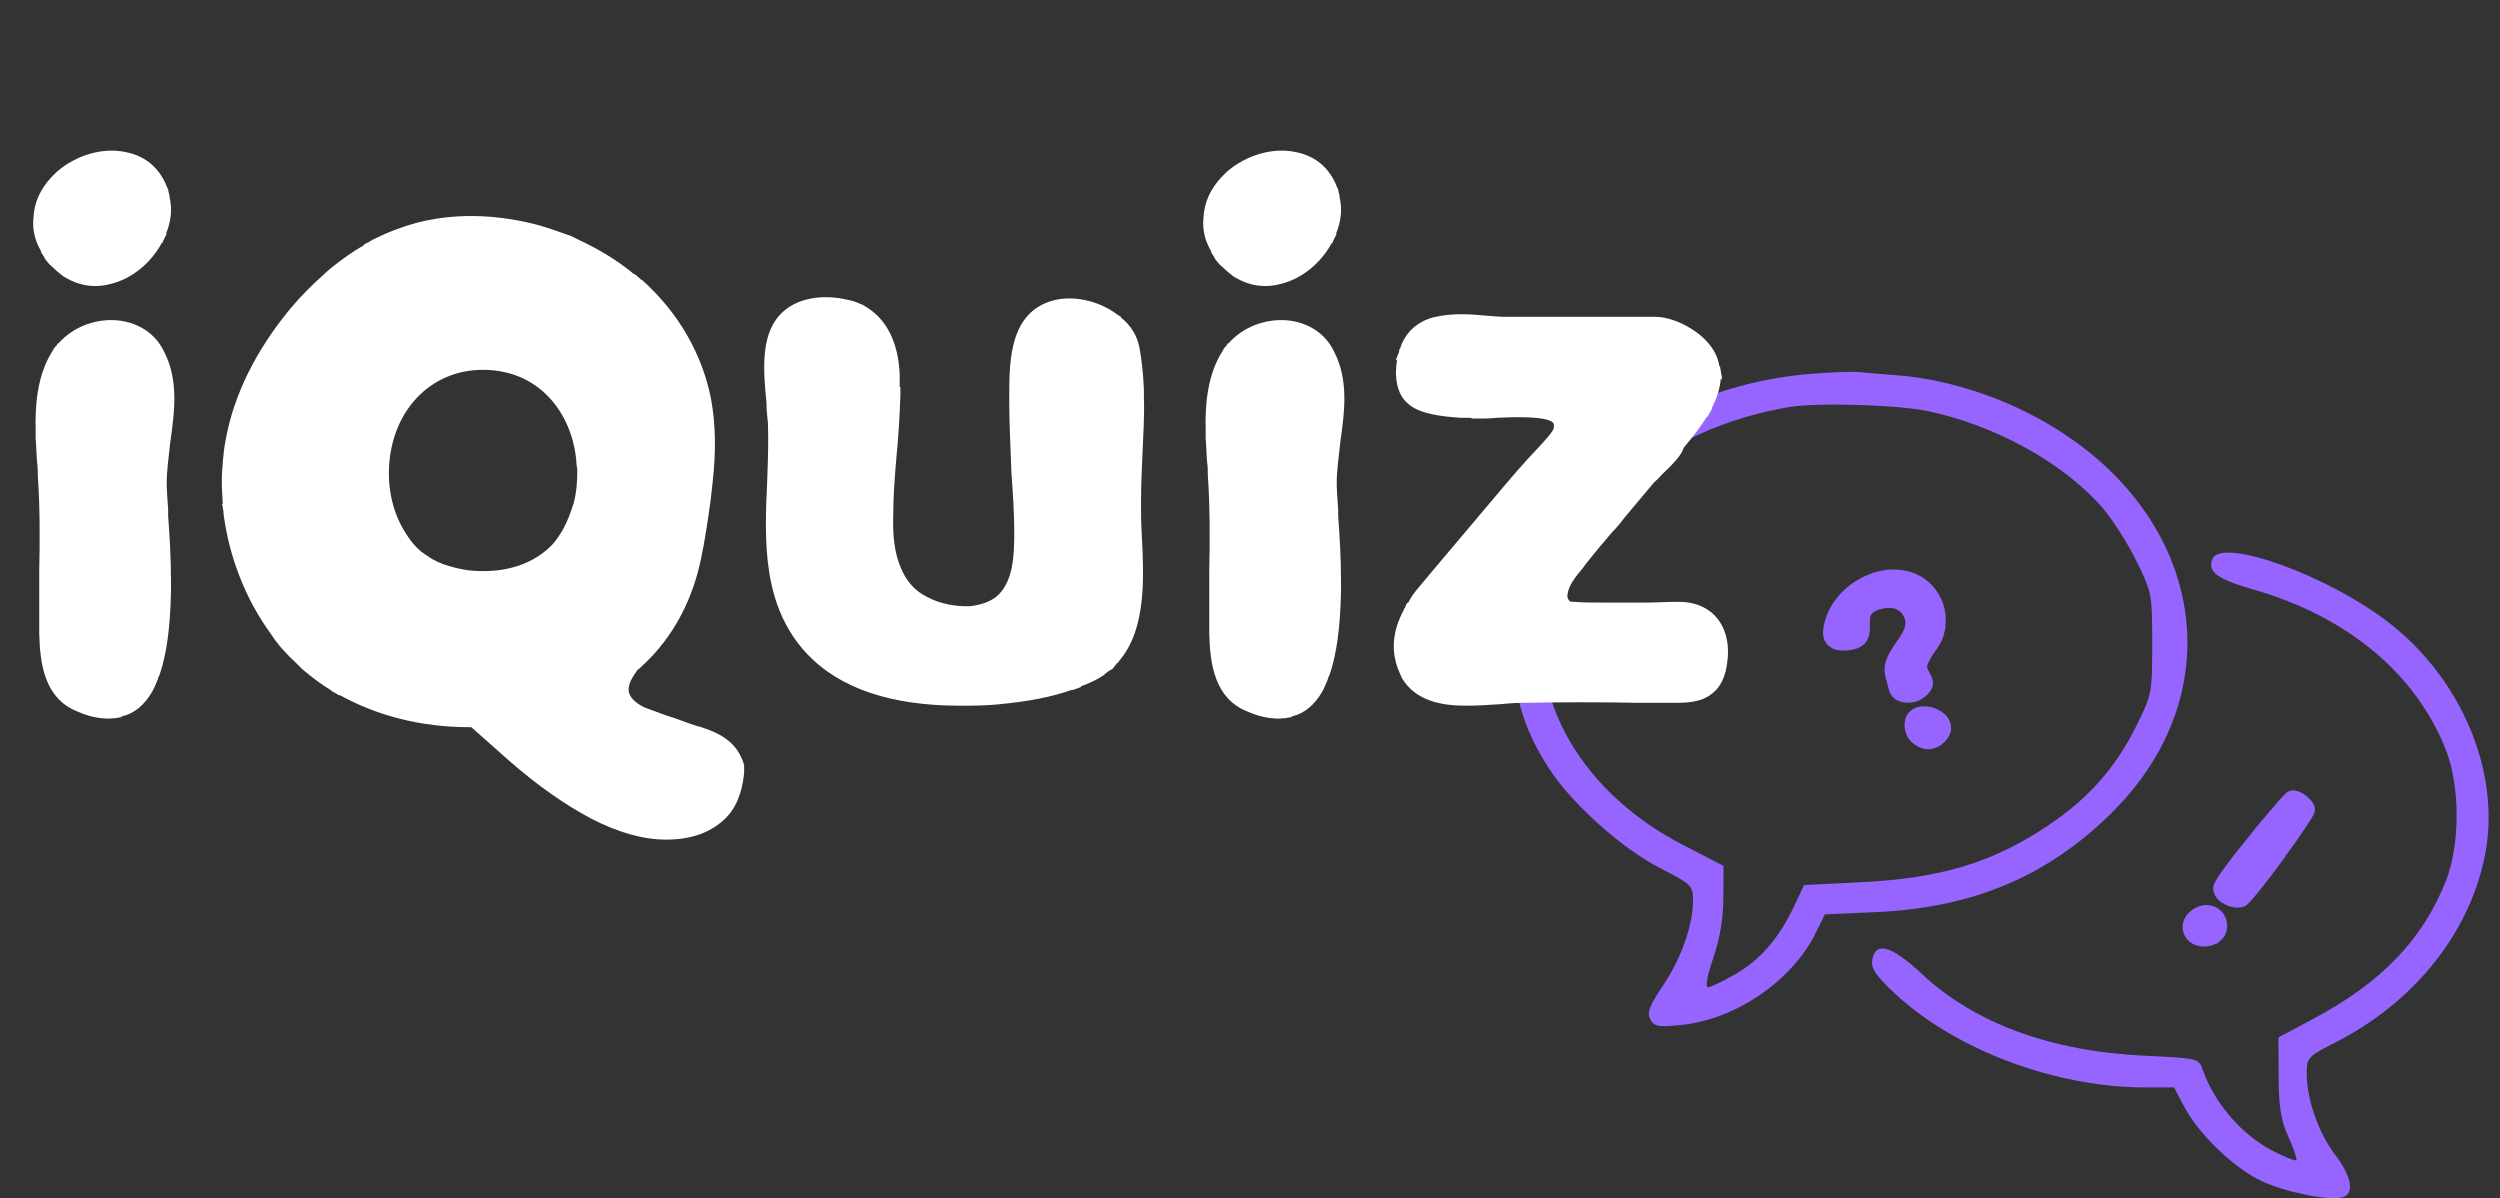 <svg width="217" height="104" viewBox="0 0 217 104" fill="none" xmlns="http://www.w3.org/2000/svg">
<rect x="0" y="0" width="217" height="104" fill="#333333" stroke="none"/>
<path fill-rule="evenodd" clip-rule="evenodd" d="M157.156 32.452C147.26 33.246 138.366 38.335 134.005 45.698C131.963 49.144 131.304 51.62 131.299 55.854C131.294 60.087 132.209 63.239 134.445 66.693C136.433 69.764 140.763 73.644 144.134 75.374C146.842 76.764 146.953 76.874 146.954 78.169C146.956 80.302 145.935 83.188 144.337 85.565C143.151 87.33 142.939 87.897 143.249 88.478C143.588 89.11 143.919 89.169 145.957 88.963C150.688 88.482 155.582 85.113 157.632 80.927L158.397 79.366L162.782 79.174C171.213 78.806 177.686 76.091 183.259 70.588C194.686 59.302 190.864 42.774 175.123 35.408C171.878 33.89 168.068 32.842 164.901 32.598C163.446 32.486 161.831 32.35 161.312 32.295C160.792 32.239 158.922 32.31 157.156 32.452ZM167.278 35.674C173.078 36.866 179.024 40.131 182.419 43.988C183.291 44.979 184.636 47.067 185.408 48.63C186.785 51.414 186.812 51.557 186.812 55.854C186.812 60.151 186.785 60.293 185.413 63.051C183.612 66.673 181.253 69.326 177.753 71.668C172.952 74.879 168.463 76.236 161.505 76.579L156.598 76.821L155.705 78.704C154.394 81.469 152.777 83.329 150.592 84.581C149.527 85.192 148.473 85.694 148.249 85.696C148.005 85.698 148.19 84.68 148.712 83.149C149.295 81.437 149.584 79.705 149.59 77.878L149.6 75.157L146.106 73.354C137.531 68.931 132.787 61.017 134.085 53.304C135.562 44.527 144.203 37.197 155.267 35.337C157.699 34.928 164.59 35.122 167.278 35.674ZM192.029 48.538C191.604 49.648 192.447 50.262 195.681 51.195C203.806 53.541 209.763 58.54 212.333 65.17C213.535 68.273 213.535 73.28 212.333 76.383C210.359 81.474 206.74 85.265 200.858 88.401L197.768 90.049L197.785 93.446C197.799 96.119 197.981 97.239 198.64 98.697C199.101 99.716 199.407 100.62 199.322 100.706C199.236 100.791 198.341 100.44 197.333 99.924C194.593 98.522 192.252 95.822 191.19 92.839C190.846 91.87 190.775 91.853 186.182 91.638C178.008 91.255 171.414 88.835 166.81 84.529C164.142 82.032 162.751 81.664 162.506 83.388C162.409 84.075 162.873 84.746 164.474 86.236C169.741 91.138 178.403 94.388 186.201 94.388H188.702L189.603 96.085C190.853 98.443 193.904 101.381 196.256 102.494C198.328 103.474 202.099 104.243 203.298 103.929C204.396 103.641 204.15 102.145 202.689 100.231C201.247 98.341 200.224 95.42 200.224 93.191C200.224 91.797 200.3 91.714 202.774 90.45C209.695 86.913 214.53 80.754 215.752 73.918C216.996 66.953 213.68 59.021 207.484 54.147C202.195 49.984 192.785 46.57 192.029 48.538Z" fill="#9665FF"/>
<path d="M3.592 21.844H3.53L3.779 22.217L3.903 22.466C4.09 22.714 4.276 22.963 4.525 23.149C4.835 23.46 5.146 23.709 5.457 23.957C6.327 24.517 7.26 24.828 8.254 24.828C8.689 24.828 9.187 24.766 9.622 24.641C11.425 24.206 13.103 22.839 14.035 21.098H14.097L14.16 20.912L14.47 20.29H14.408C14.843 19.233 14.968 18.177 14.719 17.12C14.719 16.933 14.657 16.747 14.595 16.56L14.657 16.622L14.346 15.877L14.284 15.752C13.6 14.385 12.481 13.514 10.927 13.204C8.938 12.768 6.638 13.452 4.96 14.882L4.711 15.131L4.462 15.379C3.53 16.374 2.971 17.555 2.908 18.86C2.784 19.917 3.033 20.912 3.592 21.844ZM14.595 44.781V44.222C14.533 43.352 14.47 42.481 14.47 41.922C14.47 40.803 14.657 39.622 14.781 38.379C15.154 35.706 15.527 32.971 14.222 30.484C13.476 28.93 11.984 27.998 10.243 27.811C8.316 27.625 6.327 28.371 5.084 29.801H5.022L4.898 29.987V30.049H4.835L4.649 30.298C4.649 30.36 4.587 30.36 4.587 30.422C3.219 32.536 3.033 35.209 3.095 37.384V37.757V38.068C3.157 38.752 3.157 39.436 3.219 40.119C3.281 40.492 3.281 40.865 3.281 41.238C3.468 43.973 3.468 46.833 3.406 49.568C3.406 51.308 3.406 53.173 3.406 54.976C3.468 57.711 3.903 60.633 6.7 61.751C7.695 62.187 8.565 62.373 9.435 62.373C9.56 62.373 9.746 62.373 9.87 62.311V62.373L10.119 62.311L10.554 62.249V62.187C11.673 61.938 12.543 61.192 13.227 60.011C13.351 59.762 13.476 59.514 13.6 59.203L13.725 58.892C13.725 58.83 13.725 58.83 13.725 58.83L13.849 58.581C14.47 56.779 14.781 54.416 14.843 51.308V51.122V50.5C14.843 48.449 14.719 46.46 14.595 44.781ZM64.592 66.413C63.97 64.238 62.23 63.554 60.676 63.057H60.614L59.868 62.808L58.5 62.311C57.816 62.124 57.071 61.813 56.387 61.565L56.2 61.503L55.889 61.378C55.144 61.005 54.708 60.57 54.584 60.073C54.46 59.451 54.895 58.768 55.33 58.146C55.454 58.084 55.579 57.959 55.703 57.835C58.5 55.287 60.303 51.806 60.987 47.765L61.049 47.517C61.36 45.714 61.67 43.787 61.857 41.86C62.168 39.063 62.106 36.825 61.733 34.711C60.987 30.795 58.935 27.19 55.765 24.331L55.641 24.268L55.081 23.771V23.833C53.59 22.59 51.911 21.595 50.171 20.787L49.549 20.477L49.363 20.414C48.492 20.104 47.622 19.793 46.752 19.544C43.706 18.736 39.044 18.114 34.382 19.917C33.698 20.166 33.014 20.477 32.268 20.849L32.082 20.974L31.585 21.222V21.285C30.59 21.844 29.658 22.528 28.725 23.274L28.29 23.647L28.166 23.771C27.109 24.703 26.114 25.698 25.182 26.817C22.198 30.422 20.271 34.338 19.587 38.192C19.463 38.814 19.401 39.373 19.339 40.057V40.181L19.277 40.927C19.215 41.86 19.277 42.792 19.339 43.725H19.277L19.401 44.408V44.595C19.898 48.387 21.328 52.054 23.566 55.1C24.125 55.97 24.871 56.779 25.679 57.524L25.804 57.649L26.239 58.084C27.047 58.768 27.855 59.389 28.787 59.949H28.725L29.285 60.26L29.471 60.384V60.322C32.703 62.124 36.557 63.119 40.722 63.119H40.909L44.203 66.04C46.69 68.216 49.114 69.894 51.352 71.076C53.652 72.257 55.827 72.878 57.816 72.878C59.93 72.878 61.546 72.319 62.789 71.2C63.846 70.267 64.406 68.9 64.592 67.097C64.592 66.849 64.592 66.662 64.592 66.413ZM47.684 47.517C46.255 48.884 44.141 49.63 41.717 49.568C40.722 49.568 39.79 49.381 38.982 49.133C38.298 48.946 37.614 48.635 37.117 48.262C36.371 47.827 35.749 47.144 35.252 46.335C34.258 44.844 33.698 42.854 33.76 40.803C33.885 35.768 37.303 32.101 41.903 32.101C47.187 32.101 49.86 36.39 50.046 40.368L50.108 40.741V40.803C50.108 41.798 50.046 42.73 49.798 43.663C49.549 44.471 49.238 45.279 48.865 45.962C48.492 46.584 48.119 47.144 47.684 47.517ZM99.103 46.335C99.041 45.403 99.041 44.471 99.041 43.663C99.041 42.233 99.103 40.803 99.165 39.436C99.227 37.819 99.352 36.141 99.29 34.463V34.028V33.779C99.227 32.411 99.103 31.293 98.916 30.236C98.73 29.179 98.171 28.247 97.3 27.563V27.501L96.99 27.314L96.741 27.128C95.187 26.071 93.135 25.636 91.457 26.071C87.665 27.066 87.603 31.23 87.603 34.338V34.898C87.603 36.949 87.728 39.001 87.79 40.99C87.914 42.73 88.038 44.471 88.038 46.273C88.038 48.325 87.914 50.376 86.671 51.619C86.111 52.179 85.241 52.489 84.246 52.614C83.066 52.676 81.636 52.427 80.579 51.868C79.398 51.308 78.652 50.438 78.155 49.195C77.657 48.014 77.471 46.522 77.533 44.657C77.533 43.103 77.657 41.549 77.782 39.995C77.968 38.13 78.093 36.203 78.155 34.276V34.028V33.593H78.093C78.093 33.219 78.093 32.846 78.093 32.474C77.968 29.738 76.974 27.811 75.358 26.755L74.86 26.444L74.674 26.382C74.301 26.195 73.866 26.071 73.493 26.009C71.69 25.574 69.141 25.698 67.65 27.376C65.971 29.241 66.282 32.411 66.531 34.96C66.531 35.582 66.593 36.141 66.655 36.7C66.717 38.317 66.655 39.995 66.593 41.736C66.344 47.019 66.158 52.551 70.012 56.716C72.871 59.762 77.347 61.254 83.314 61.254C84.371 61.254 85.552 61.254 86.733 61.13C89.281 60.881 91.271 60.508 93.011 59.886H93.135L93.819 59.638V59.576C94.503 59.327 95.187 59.016 95.746 58.643C95.871 58.519 95.995 58.457 96.119 58.333C96.244 58.27 96.368 58.146 96.492 58.084V58.146L96.99 57.524C97.052 57.524 97.052 57.524 97.052 57.524L97.114 57.4C99.538 54.603 99.29 50.065 99.103 46.335ZM105.15 21.844H105.088L105.337 22.217L105.461 22.466C105.647 22.714 105.834 22.963 106.082 23.149C106.393 23.46 106.704 23.709 107.015 23.957C107.885 24.517 108.818 24.828 109.812 24.828C110.247 24.828 110.745 24.766 111.18 24.641C112.982 24.206 114.661 22.839 115.593 21.098H115.655L115.717 20.912L116.028 20.29H115.966C116.401 19.233 116.526 18.177 116.277 17.12C116.277 16.933 116.215 16.747 116.153 16.56L116.215 16.622L115.904 15.877L115.842 15.752C115.158 14.385 114.039 13.514 112.485 13.204C110.496 12.768 108.196 13.452 106.518 14.882L106.269 15.131L106.02 15.379C105.088 16.374 104.528 17.555 104.466 18.86C104.342 19.917 104.591 20.912 105.15 21.844ZM116.153 44.781V44.222C116.09 43.352 116.028 42.481 116.028 41.922C116.028 40.803 116.215 39.622 116.339 38.379C116.712 35.706 117.085 32.971 115.78 30.484C115.034 28.93 113.542 27.998 111.801 27.811C109.874 27.625 107.885 28.371 106.642 29.801H106.58L106.455 29.987V30.049H106.393L106.207 30.298C106.207 30.36 106.145 30.36 106.145 30.422C104.777 32.536 104.591 35.209 104.653 37.384V37.757V38.068C104.715 38.752 104.715 39.436 104.777 40.119C104.839 40.492 104.839 40.865 104.839 41.238C105.026 43.973 105.026 46.833 104.964 49.568C104.964 51.308 104.964 53.173 104.964 54.976C105.026 57.711 105.461 60.633 108.258 61.751C109.253 62.187 110.123 62.373 110.993 62.373C111.118 62.373 111.304 62.373 111.428 62.311V62.373L111.677 62.311L112.112 62.249V62.187C113.231 61.938 114.101 61.192 114.785 60.011C114.909 59.762 115.034 59.514 115.158 59.203L115.282 58.892C115.282 58.83 115.282 58.83 115.282 58.83L115.407 58.581C116.028 56.779 116.339 54.416 116.401 51.308V51.122V50.5C116.401 48.449 116.277 46.46 116.153 44.781ZM149.429 54.23C148.745 52.987 147.439 52.241 145.761 52.241H145.45C144.642 52.241 143.772 52.303 142.902 52.303H142.777C141.534 52.303 140.353 52.303 139.11 52.303C138.177 52.303 137.369 52.303 136.686 52.241C136.499 52.241 136.313 52.241 136.25 52.179C136.126 52.054 136.002 51.868 136.064 51.619C136.126 50.811 136.81 50.003 137.431 49.257C137.556 49.071 137.68 48.884 137.804 48.76C138.488 47.889 139.234 47.019 139.918 46.211C140.291 45.838 140.664 45.403 140.975 44.968L143.585 41.86C143.71 41.736 143.958 41.549 144.207 41.238C145.264 40.244 146.01 39.436 146.134 38.876C146.818 38.068 147.502 37.198 148.061 36.328L148.123 36.203C148.123 36.203 148.123 36.203 148.185 36.203L148.62 35.457H148.558C149.056 34.525 149.304 33.655 149.366 32.846L149.491 32.971L149.304 31.852V31.79H149.242C149.118 30.982 148.745 30.298 148.185 29.676C147.253 28.62 145.326 27.501 143.648 27.501H130.78C130.097 27.501 129.413 27.439 128.729 27.376C127.424 27.252 125.994 27.19 124.626 27.501C123.134 27.811 121.953 28.806 121.518 30.298H121.456C121.456 30.36 121.456 30.36 121.456 30.422V30.484L121.145 31.293L121.27 31.23C121.021 32.598 121.207 34.214 122.202 35.022C123.134 35.892 124.937 36.141 126.802 36.265H127.361H127.424H127.61L127.859 36.328C128.17 36.328 128.418 36.328 128.667 36.328C128.915 36.328 129.351 36.328 129.848 36.265C131.278 36.203 134.199 36.079 134.821 36.7C134.883 36.825 134.883 36.887 134.883 37.011C134.883 37.26 134.696 37.509 134.448 37.819C133.826 38.565 133.142 39.249 132.521 39.933C131.837 40.679 131.153 41.487 130.469 42.295L125.061 48.698L123.134 50.998C122.762 51.433 122.451 51.868 122.202 52.365L122.14 52.303L121.953 52.738C121.953 52.8 121.891 52.8 121.891 52.8L121.829 52.987C120.959 54.603 120.772 56.157 121.207 57.649C121.332 58.084 121.518 58.457 121.705 58.892C122.886 60.819 125.061 61.254 127.237 61.254C128.232 61.254 129.164 61.192 130.097 61.13C130.842 61.068 131.526 61.005 132.148 61.005C135.505 60.943 138.986 60.943 142.28 61.005H145.264C146.321 61.005 147.626 61.005 148.62 60.197C149.366 59.638 149.802 58.643 149.926 57.462C150.05 56.592 150.05 55.349 149.429 54.23Z" fill="white"/>
<path d="M168.513 52.026C167.919 50.709 166.763 49.783 165.321 49.519C164.83 49.427 164.323 49.414 163.791 49.458L163.75 49.474L163.449 49.498L163.478 49.51C163.185 49.555 162.88 49.628 162.562 49.73L162.583 49.722L162.314 49.829L162.273 49.845C160.635 50.471 159.292 51.721 158.657 53.191L158.636 53.2L158.632 53.249L158.52 53.508L158.541 53.5C158.516 53.558 158.491 53.615 158.474 53.694C158.317 54.139 157.88 55.506 158.859 56.168L158.909 56.172C159.102 56.359 159.387 56.413 159.663 56.447C159.91 56.468 160.178 56.481 160.45 56.445C161.114 56.372 161.58 56.163 161.878 55.83C162.333 55.291 162.326 54.673 162.299 54.182C162.308 53.844 162.292 53.564 162.421 53.346C162.71 52.872 163.927 52.628 164.516 52.848C164.883 52.989 165.158 53.262 165.297 53.613C165.584 54.335 165.129 54.993 164.595 55.755C164.082 56.508 163.469 57.372 163.599 58.419C163.627 58.671 163.737 59.009 163.819 59.335C163.872 59.529 163.917 59.702 163.945 59.834C164.031 60.23 164.281 60.561 164.652 60.772C165.138 61.033 165.822 61.072 166.428 60.855L166.47 60.839C166.985 60.634 167.564 60.165 167.743 59.593C167.876 59.086 167.634 58.657 167.462 58.343C167.384 58.207 167.289 58.029 167.277 57.938C167.257 57.588 167.634 57.032 167.932 56.58C168.056 56.411 168.18 56.242 168.296 56.053L168.321 55.995L168.449 55.777C168.532 55.625 168.595 55.481 168.644 55.366C168.715 55.123 168.786 54.88 168.828 54.624L168.836 54.645L168.865 54.418L168.861 54.348C168.95 53.548 168.849 52.752 168.513 52.026ZM169.084 62.309C168.693 61.747 167.919 61.362 167.157 61.306L166.947 61.318C166.918 61.306 166.918 61.306 166.897 61.314L166.848 61.31C166.658 61.313 166.464 61.366 166.278 61.44C165.577 61.718 165.233 62.357 165.33 63.202C165.443 64.089 166.064 64.75 166.97 64.987C167.291 65.075 167.662 65.047 168.013 64.907C168.302 64.793 168.587 64.608 168.806 64.378C168.827 64.37 168.839 64.341 168.872 64.304C169.038 64.119 169.451 63.596 169.333 62.998L169.346 62.969C169.333 62.879 169.301 62.796 169.276 62.734L169.268 62.714C169.231 62.561 169.161 62.445 169.084 62.309Z" fill="#9665FF"/>
<path d="M192.75 78.268C192.785 78.295 192.82 78.322 192.855 78.349C193.429 78.732 194.297 78.949 194.904 78.63C195.243 78.443 196.246 77.169 197.041 76.129L197.082 76.076L197.23 75.882C197.567 75.441 197.927 74.934 198.305 74.44L198.436 74.233L198.476 74.18C199.614 72.618 200.794 70.894 200.89 70.548C200.991 70.234 200.887 69.931 200.783 69.739C200.704 69.623 200.625 69.507 200.515 69.394C200.515 69.394 200.476 69.336 200.423 69.296C200.37 69.255 200.317 69.215 200.295 69.17L200.225 69.116C200.172 69.076 200.136 69.049 200.101 69.022C199.872 68.847 199.077 68.351 198.501 68.776C198.474 68.811 198.416 68.851 198.33 68.925L198.317 68.943L198.308 68.992C198.308 68.992 198.263 69.013 198.25 69.031C198.236 69.049 198.223 69.066 198.205 69.053C198.151 69.124 198.111 69.176 198.039 69.233L197.985 69.304C197.832 69.467 197.68 69.63 197.532 69.824C197.298 70.092 197.051 70.379 196.818 70.647L196.656 70.859C196.53 70.986 196.423 71.127 196.297 71.255C195.929 71.7 195.56 72.145 195.223 72.586C192.2 76.283 192.151 76.748 192.118 76.975C192.056 77.458 192.291 77.918 192.75 78.268ZM193.122 81.18C193.425 80.601 193.378 79.895 193.002 79.327C192.629 78.791 192.006 78.51 191.348 78.566C190.832 78.619 190.297 78.88 189.925 79.294C189.552 79.708 189.383 80.221 189.467 80.733C189.556 81.164 189.762 81.517 190.097 81.773C190.344 81.962 190.627 82.067 190.968 82.132L190.999 82.128L191.017 82.141L191.274 82.171L191.256 82.157C191.638 82.17 192.039 82.085 192.378 81.897L192.382 81.928L192.628 81.753L192.655 81.717L192.668 81.7C192.87 81.546 193.022 81.383 193.122 81.18Z" fill="#9665FF"/>
</svg>
